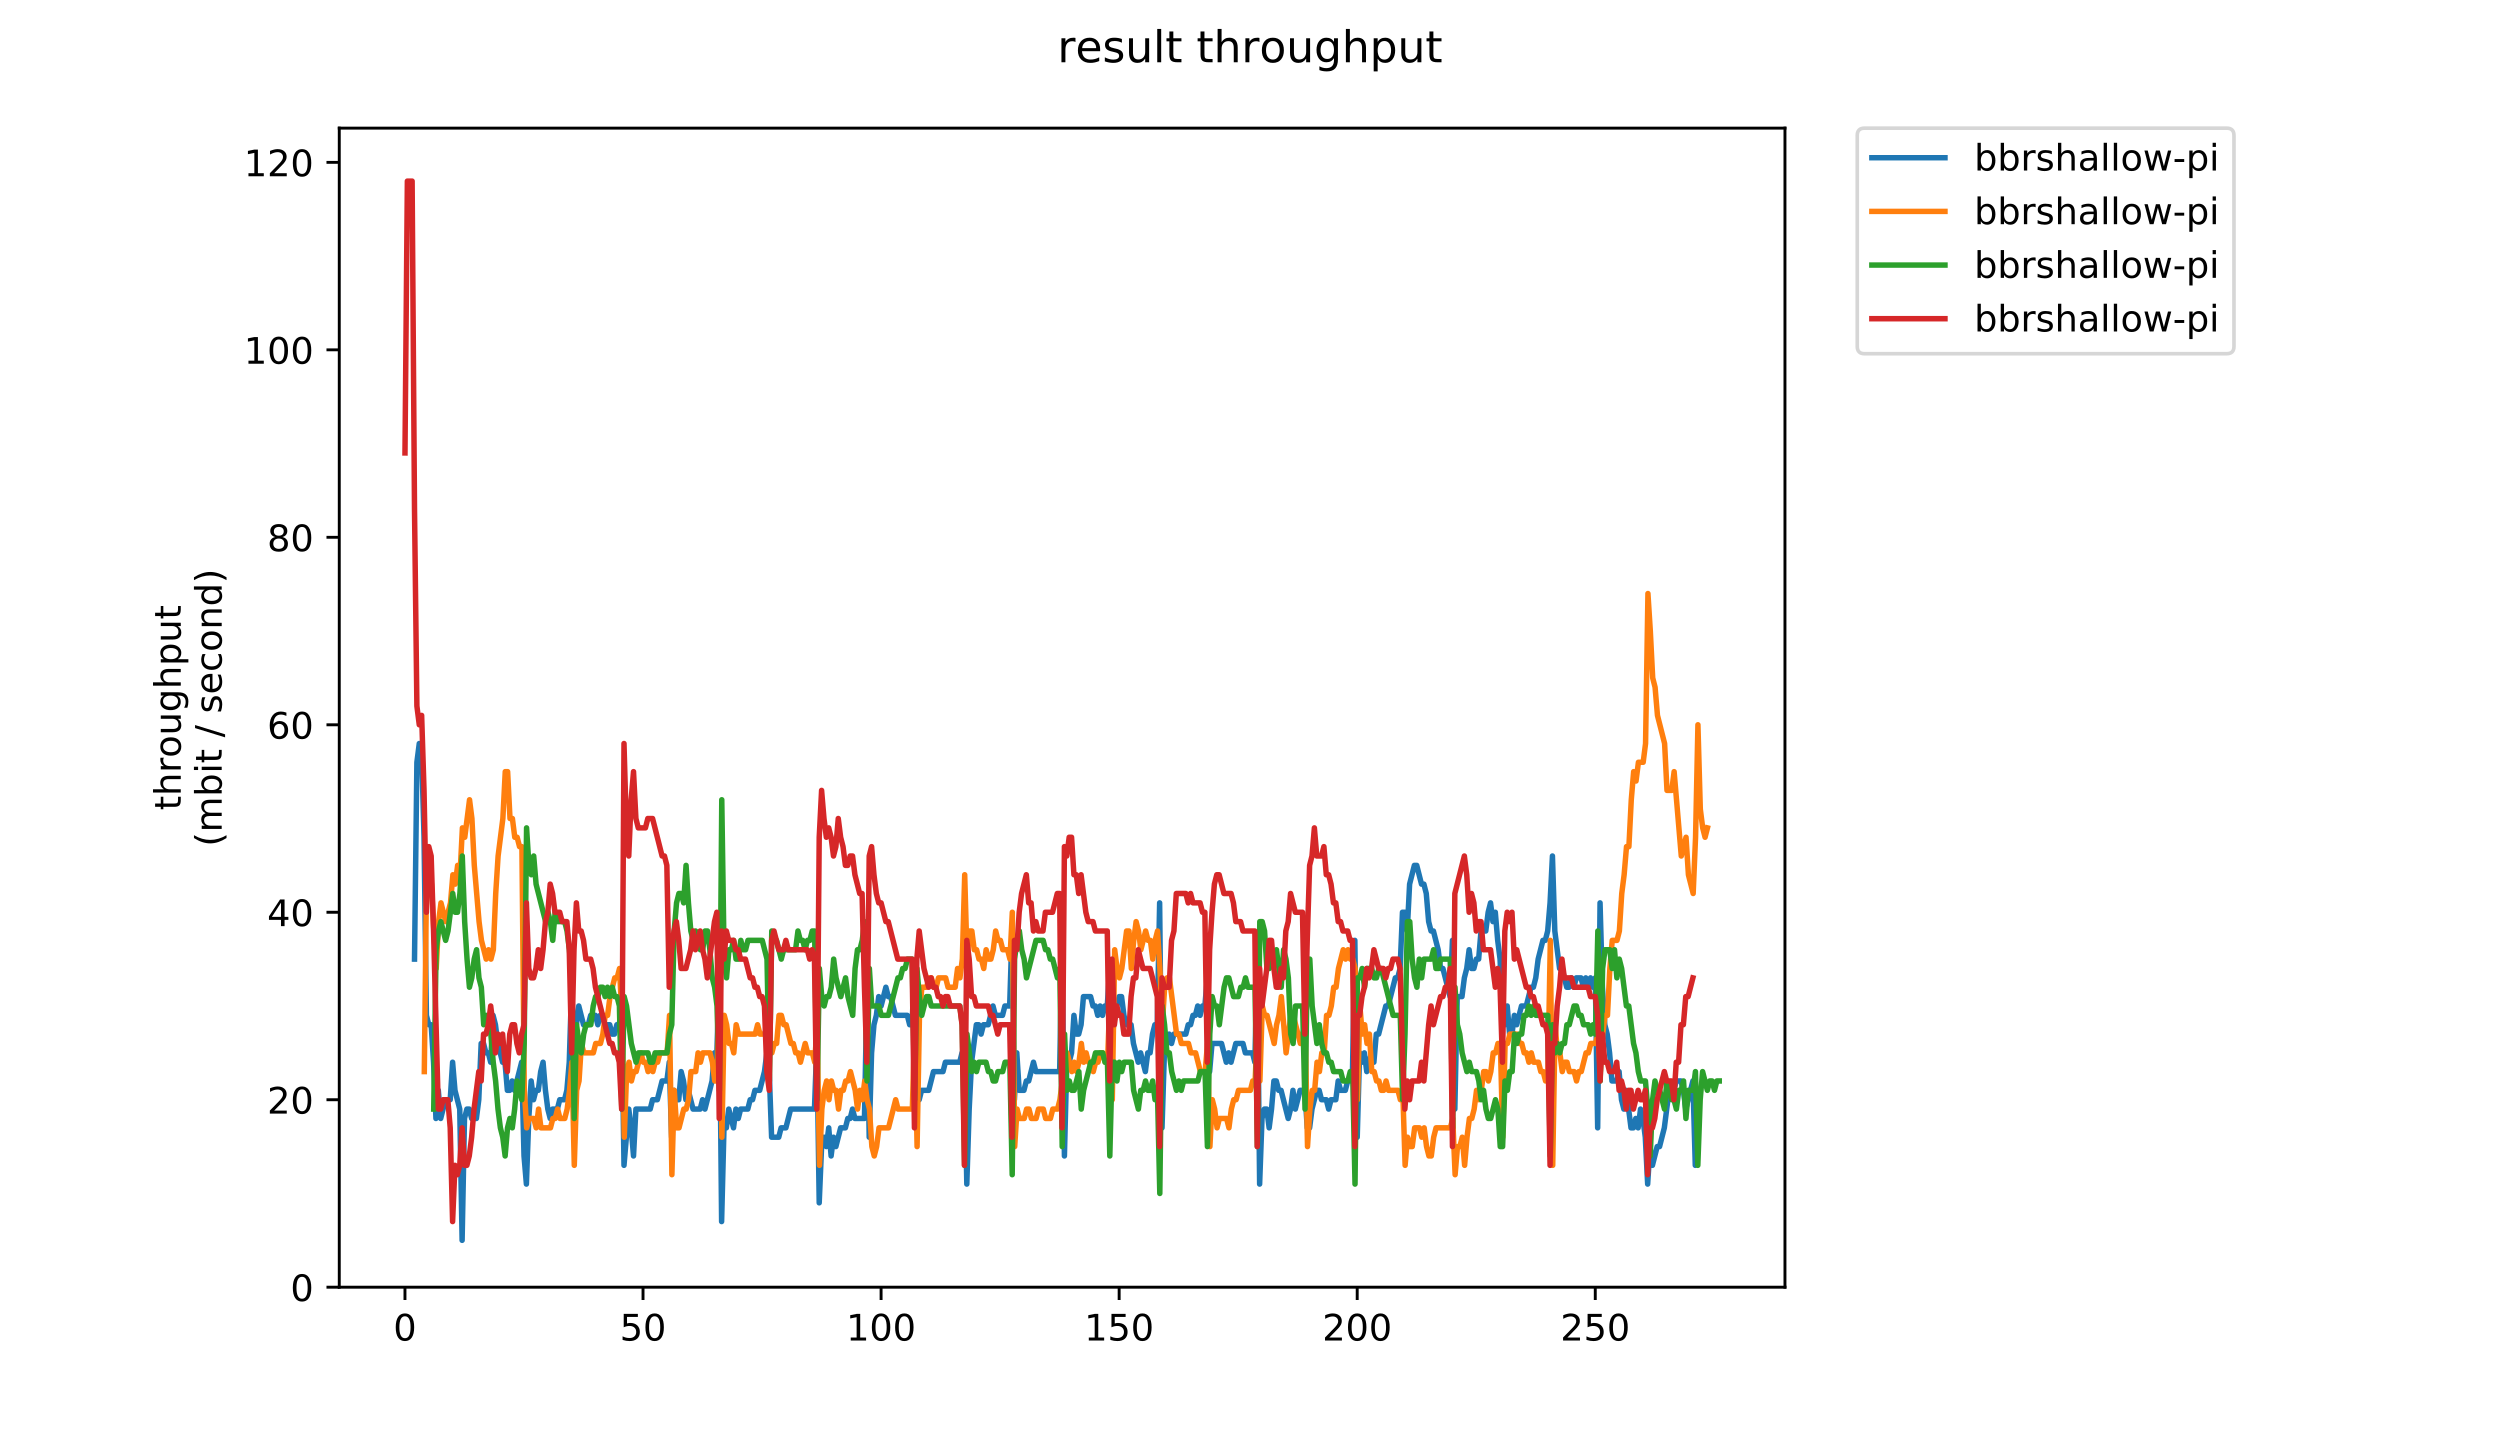 <?xml version="1.0" encoding="utf-8" standalone="no"?>
<!DOCTYPE svg PUBLIC "-//W3C//DTD SVG 1.1//EN"
  "http://www.w3.org/Graphics/SVG/1.1/DTD/svg11.dtd">
<!-- Created with matplotlib (https://matplotlib.org/) -->
<svg height="396pt" version="1.1" viewBox="0 0 684 396" width="684pt" xmlns="http://www.w3.org/2000/svg" xmlns:xlink="http://www.w3.org/1999/xlink">
 <defs>
  <style type="text/css">
*{stroke-linecap:butt;stroke-linejoin:round;}
  </style>
 </defs>
 <g id="figure_1">
  <g id="patch_1">
   <path d="M 0 396 
L 684 396 
L 684 0 
L 0 0 
z
" style="fill:#ffffff;"/>
  </g>
  <g id="axes_1">
   <g id="patch_2">
    <path d="M 92.824 352.174 
L 488.365 352.174 
L 488.365 35.062 
L 92.824 35.062 
z
" style="fill:#ffffff;"/>
   </g>
   <g id="matplotlib.axis_1">
    <g id="xtick_1">
     <g id="line2d_1">
      <defs>
       <path d="M 0 0 
L 0 3.5 
" id="m23a3696b64" style="stroke:#000000;stroke-width:0.8;"/>
      </defs>
      <g>
       <use style="stroke:#000000;stroke-width:0.8;" x="110.798" xlink:href="#m23a3696b64" y="352.174"/>
      </g>
     </g>
     <g id="text_1">
      <!-- 0 -->
      <defs>
       <path d="M 31.781 66.406 
Q 24.172 66.406 20.328 58.906 
Q 16.5 51.422 16.5 36.375 
Q 16.5 21.391 20.328 13.891 
Q 24.172 6.391 31.781 6.391 
Q 39.453 6.391 43.281 13.891 
Q 47.125 21.391 47.125 36.375 
Q 47.125 51.422 43.281 58.906 
Q 39.453 66.406 31.781 66.406 
z
M 31.781 74.219 
Q 44.047 74.219 50.516 64.516 
Q 56.984 54.828 56.984 36.375 
Q 56.984 17.969 50.516 8.266 
Q 44.047 -1.422 31.781 -1.422 
Q 19.531 -1.422 13.062 8.266 
Q 6.594 17.969 6.594 36.375 
Q 6.594 54.828 13.062 64.516 
Q 19.531 74.219 31.781 74.219 
z
" id="DejaVuSans-48"/>
      </defs>
      <g transform="translate(107.617 366.773)scale(0.1 -0.1)">
       <use xlink:href="#DejaVuSans-48"/>
      </g>
     </g>
    </g>
    <g id="xtick_2">
     <g id="line2d_2">
      <g>
       <use style="stroke:#000000;stroke-width:0.8;" x="175.931" xlink:href="#m23a3696b64" y="352.174"/>
      </g>
     </g>
     <g id="text_2">
      <!-- 50 -->
      <defs>
       <path d="M 10.797 72.906 
L 49.516 72.906 
L 49.516 64.594 
L 19.828 64.594 
L 19.828 46.734 
Q 21.969 47.469 24.109 47.828 
Q 26.266 48.188 28.422 48.188 
Q 40.625 48.188 47.75 41.5 
Q 54.891 34.812 54.891 23.391 
Q 54.891 11.625 47.562 5.094 
Q 40.234 -1.422 26.906 -1.422 
Q 22.312 -1.422 17.547 -0.641 
Q 12.797 0.141 7.719 1.703 
L 7.719 11.625 
Q 12.109 9.234 16.797 8.062 
Q 21.484 6.891 26.703 6.891 
Q 35.156 6.891 40.078 11.328 
Q 45.016 15.766 45.016 23.391 
Q 45.016 31 40.078 35.438 
Q 35.156 39.891 26.703 39.891 
Q 22.75 39.891 18.812 39.016 
Q 14.891 38.141 10.797 36.281 
z
" id="DejaVuSans-53"/>
      </defs>
      <g transform="translate(169.569 366.773)scale(0.1 -0.1)">
       <use xlink:href="#DejaVuSans-53"/>
       <use x="63.623" xlink:href="#DejaVuSans-48"/>
      </g>
     </g>
    </g>
    <g id="xtick_3">
     <g id="line2d_3">
      <g>
       <use style="stroke:#000000;stroke-width:0.8;" x="241.065" xlink:href="#m23a3696b64" y="352.174"/>
      </g>
     </g>
     <g id="text_3">
      <!-- 100 -->
      <defs>
       <path d="M 12.406 8.297 
L 28.516 8.297 
L 28.516 63.922 
L 10.984 60.406 
L 10.984 69.391 
L 28.422 72.906 
L 38.281 72.906 
L 38.281 8.297 
L 54.391 8.297 
L 54.391 0 
L 12.406 0 
z
" id="DejaVuSans-49"/>
      </defs>
      <g transform="translate(231.521 366.773)scale(0.1 -0.1)">
       <use xlink:href="#DejaVuSans-49"/>
       <use x="63.623" xlink:href="#DejaVuSans-48"/>
       <use x="127.246" xlink:href="#DejaVuSans-48"/>
      </g>
     </g>
    </g>
    <g id="xtick_4">
     <g id="line2d_4">
      <g>
       <use style="stroke:#000000;stroke-width:0.8;" x="306.199" xlink:href="#m23a3696b64" y="352.174"/>
      </g>
     </g>
     <g id="text_4">
      <!-- 150 -->
      <g transform="translate(296.655 366.773)scale(0.1 -0.1)">
       <use xlink:href="#DejaVuSans-49"/>
       <use x="63.623" xlink:href="#DejaVuSans-53"/>
       <use x="127.246" xlink:href="#DejaVuSans-48"/>
      </g>
     </g>
    </g>
    <g id="xtick_5">
     <g id="line2d_5">
      <g>
       <use style="stroke:#000000;stroke-width:0.8;" x="371.332" xlink:href="#m23a3696b64" y="352.174"/>
      </g>
     </g>
     <g id="text_5">
      <!-- 200 -->
      <defs>
       <path d="M 19.188 8.297 
L 53.609 8.297 
L 53.609 0 
L 7.328 0 
L 7.328 8.297 
Q 12.938 14.109 22.625 23.891 
Q 32.328 33.688 34.812 36.531 
Q 39.547 41.844 41.422 45.531 
Q 43.312 49.219 43.312 52.781 
Q 43.312 58.594 39.234 62.25 
Q 35.156 65.922 28.609 65.922 
Q 23.969 65.922 18.812 64.312 
Q 13.672 62.703 7.812 59.422 
L 7.812 69.391 
Q 13.766 71.781 18.938 73 
Q 24.125 74.219 28.422 74.219 
Q 39.75 74.219 46.484 68.547 
Q 53.219 62.891 53.219 53.422 
Q 53.219 48.922 51.531 44.891 
Q 49.859 40.875 45.406 35.406 
Q 44.188 33.984 37.641 27.219 
Q 31.109 20.453 19.188 8.297 
z
" id="DejaVuSans-50"/>
      </defs>
      <g transform="translate(361.789 366.773)scale(0.1 -0.1)">
       <use xlink:href="#DejaVuSans-50"/>
       <use x="63.623" xlink:href="#DejaVuSans-48"/>
       <use x="127.246" xlink:href="#DejaVuSans-48"/>
      </g>
     </g>
    </g>
    <g id="xtick_6">
     <g id="line2d_6">
      <g>
       <use style="stroke:#000000;stroke-width:0.8;" x="436.466" xlink:href="#m23a3696b64" y="352.174"/>
      </g>
     </g>
     <g id="text_6">
      <!-- 250 -->
      <g transform="translate(426.922 366.773)scale(0.1 -0.1)">
       <use xlink:href="#DejaVuSans-50"/>
       <use x="63.623" xlink:href="#DejaVuSans-53"/>
       <use x="127.246" xlink:href="#DejaVuSans-48"/>
      </g>
     </g>
    </g>
   </g>
   <g id="matplotlib.axis_2">
    <g id="ytick_1">
     <g id="line2d_7">
      <defs>
       <path d="M 0 0 
L -3.5 0 
" id="mb8d11ffb78" style="stroke:#000000;stroke-width:0.8;"/>
      </defs>
      <g>
       <use style="stroke:#000000;stroke-width:0.8;" x="92.824" xlink:href="#mb8d11ffb78" y="352.174"/>
      </g>
     </g>
     <g id="text_7">
      <!-- 0 -->
      <g transform="translate(79.461 355.973)scale(0.1 -0.1)">
       <use xlink:href="#DejaVuSans-48"/>
      </g>
     </g>
    </g>
    <g id="ytick_2">
     <g id="line2d_8">
      <g>
       <use style="stroke:#000000;stroke-width:0.8;" x="92.824" xlink:href="#mb8d11ffb78" y="300.882"/>
      </g>
     </g>
     <g id="text_8">
      <!-- 20 -->
      <g transform="translate(73.099 304.682)scale(0.1 -0.1)">
       <use xlink:href="#DejaVuSans-50"/>
       <use x="63.623" xlink:href="#DejaVuSans-48"/>
      </g>
     </g>
    </g>
    <g id="ytick_3">
     <g id="line2d_9">
      <g>
       <use style="stroke:#000000;stroke-width:0.8;" x="92.824" xlink:href="#mb8d11ffb78" y="249.591"/>
      </g>
     </g>
     <g id="text_9">
      <!-- 40 -->
      <defs>
       <path d="M 37.797 64.312 
L 12.891 25.391 
L 37.797 25.391 
z
M 35.203 72.906 
L 47.609 72.906 
L 47.609 25.391 
L 58.016 25.391 
L 58.016 17.188 
L 47.609 17.188 
L 47.609 0 
L 37.797 0 
L 37.797 17.188 
L 4.891 17.188 
L 4.891 26.703 
z
" id="DejaVuSans-52"/>
      </defs>
      <g transform="translate(73.099 253.39)scale(0.1 -0.1)">
       <use xlink:href="#DejaVuSans-52"/>
       <use x="63.623" xlink:href="#DejaVuSans-48"/>
      </g>
     </g>
    </g>
    <g id="ytick_4">
     <g id="line2d_10">
      <g>
       <use style="stroke:#000000;stroke-width:0.8;" x="92.824" xlink:href="#mb8d11ffb78" y="198.299"/>
      </g>
     </g>
     <g id="text_10">
      <!-- 60 -->
      <defs>
       <path d="M 33.016 40.375 
Q 26.375 40.375 22.484 35.828 
Q 18.609 31.297 18.609 23.391 
Q 18.609 15.531 22.484 10.953 
Q 26.375 6.391 33.016 6.391 
Q 39.656 6.391 43.531 10.953 
Q 47.406 15.531 47.406 23.391 
Q 47.406 31.297 43.531 35.828 
Q 39.656 40.375 33.016 40.375 
z
M 52.594 71.297 
L 52.594 62.312 
Q 48.875 64.062 45.094 64.984 
Q 41.312 65.922 37.594 65.922 
Q 27.828 65.922 22.672 59.328 
Q 17.531 52.734 16.797 39.406 
Q 19.672 43.656 24.016 45.922 
Q 28.375 48.188 33.594 48.188 
Q 44.578 48.188 50.953 41.516 
Q 57.328 34.859 57.328 23.391 
Q 57.328 12.156 50.688 5.359 
Q 44.047 -1.422 33.016 -1.422 
Q 20.359 -1.422 13.672 8.266 
Q 6.984 17.969 6.984 36.375 
Q 6.984 53.656 15.188 63.938 
Q 23.391 74.219 37.203 74.219 
Q 40.922 74.219 44.703 73.484 
Q 48.484 72.75 52.594 71.297 
z
" id="DejaVuSans-54"/>
      </defs>
      <g transform="translate(73.099 202.098)scale(0.1 -0.1)">
       <use xlink:href="#DejaVuSans-54"/>
       <use x="63.623" xlink:href="#DejaVuSans-48"/>
      </g>
     </g>
    </g>
    <g id="ytick_5">
     <g id="line2d_11">
      <g>
       <use style="stroke:#000000;stroke-width:0.8;" x="92.824" xlink:href="#mb8d11ffb78" y="147.007"/>
      </g>
     </g>
     <g id="text_11">
      <!-- 80 -->
      <defs>
       <path d="M 31.781 34.625 
Q 24.75 34.625 20.719 30.859 
Q 16.703 27.094 16.703 20.516 
Q 16.703 13.922 20.719 10.156 
Q 24.75 6.391 31.781 6.391 
Q 38.812 6.391 42.859 10.172 
Q 46.922 13.969 46.922 20.516 
Q 46.922 27.094 42.891 30.859 
Q 38.875 34.625 31.781 34.625 
z
M 21.922 38.812 
Q 15.578 40.375 12.031 44.719 
Q 8.5 49.078 8.5 55.328 
Q 8.5 64.062 14.719 69.141 
Q 20.953 74.219 31.781 74.219 
Q 42.672 74.219 48.875 69.141 
Q 55.078 64.062 55.078 55.328 
Q 55.078 49.078 51.531 44.719 
Q 48 40.375 41.703 38.812 
Q 48.828 37.156 52.797 32.312 
Q 56.781 27.484 56.781 20.516 
Q 56.781 9.906 50.312 4.234 
Q 43.844 -1.422 31.781 -1.422 
Q 19.734 -1.422 13.25 4.234 
Q 6.781 9.906 6.781 20.516 
Q 6.781 27.484 10.781 32.312 
Q 14.797 37.156 21.922 38.812 
z
M 18.312 54.391 
Q 18.312 48.734 21.844 45.562 
Q 25.391 42.391 31.781 42.391 
Q 38.141 42.391 41.719 45.562 
Q 45.312 48.734 45.312 54.391 
Q 45.312 60.062 41.719 63.234 
Q 38.141 66.406 31.781 66.406 
Q 25.391 66.406 21.844 63.234 
Q 18.312 60.062 18.312 54.391 
z
" id="DejaVuSans-56"/>
      </defs>
      <g transform="translate(73.099 150.806)scale(0.1 -0.1)">
       <use xlink:href="#DejaVuSans-56"/>
       <use x="63.623" xlink:href="#DejaVuSans-48"/>
      </g>
     </g>
    </g>
    <g id="ytick_6">
     <g id="line2d_12">
      <g>
       <use style="stroke:#000000;stroke-width:0.8;" x="92.824" xlink:href="#mb8d11ffb78" y="95.715"/>
      </g>
     </g>
     <g id="text_12">
      <!-- 100 -->
      <g transform="translate(66.736 99.514)scale(0.1 -0.1)">
       <use xlink:href="#DejaVuSans-49"/>
       <use x="63.623" xlink:href="#DejaVuSans-48"/>
       <use x="127.246" xlink:href="#DejaVuSans-48"/>
      </g>
     </g>
    </g>
    <g id="ytick_7">
     <g id="line2d_13">
      <g>
       <use style="stroke:#000000;stroke-width:0.8;" x="92.824" xlink:href="#mb8d11ffb78" y="44.423"/>
      </g>
     </g>
     <g id="text_13">
      <!-- 120 -->
      <g transform="translate(66.736 48.222)scale(0.1 -0.1)">
       <use xlink:href="#DejaVuSans-49"/>
       <use x="63.623" xlink:href="#DejaVuSans-50"/>
       <use x="127.246" xlink:href="#DejaVuSans-48"/>
      </g>
     </g>
    </g>
    <g id="text_14">
     <!-- throughput -->
     <defs>
      <path d="M 18.312 70.219 
L 18.312 54.688 
L 36.812 54.688 
L 36.812 47.703 
L 18.312 47.703 
L 18.312 18.016 
Q 18.312 11.328 20.141 9.422 
Q 21.969 7.516 27.594 7.516 
L 36.812 7.516 
L 36.812 0 
L 27.594 0 
Q 17.188 0 13.234 3.875 
Q 9.281 7.766 9.281 18.016 
L 9.281 47.703 
L 2.688 47.703 
L 2.688 54.688 
L 9.281 54.688 
L 9.281 70.219 
z
" id="DejaVuSans-116"/>
      <path d="M 54.891 33.016 
L 54.891 0 
L 45.906 0 
L 45.906 32.719 
Q 45.906 40.484 42.875 44.328 
Q 39.844 48.188 33.797 48.188 
Q 26.516 48.188 22.312 43.547 
Q 18.109 38.922 18.109 30.906 
L 18.109 0 
L 9.078 0 
L 9.078 75.984 
L 18.109 75.984 
L 18.109 46.188 
Q 21.344 51.125 25.703 53.562 
Q 30.078 56 35.797 56 
Q 45.219 56 50.047 50.172 
Q 54.891 44.344 54.891 33.016 
z
" id="DejaVuSans-104"/>
      <path d="M 41.109 46.297 
Q 39.594 47.172 37.812 47.578 
Q 36.031 48 33.891 48 
Q 26.266 48 22.188 43.047 
Q 18.109 38.094 18.109 28.812 
L 18.109 0 
L 9.078 0 
L 9.078 54.688 
L 18.109 54.688 
L 18.109 46.188 
Q 20.953 51.172 25.484 53.578 
Q 30.031 56 36.531 56 
Q 37.453 56 38.578 55.875 
Q 39.703 55.766 41.062 55.516 
z
" id="DejaVuSans-114"/>
      <path d="M 30.609 48.391 
Q 23.391 48.391 19.188 42.75 
Q 14.984 37.109 14.984 27.297 
Q 14.984 17.484 19.156 11.844 
Q 23.344 6.203 30.609 6.203 
Q 37.797 6.203 41.984 11.859 
Q 46.188 17.531 46.188 27.297 
Q 46.188 37.016 41.984 42.703 
Q 37.797 48.391 30.609 48.391 
z
M 30.609 56 
Q 42.328 56 49.016 48.375 
Q 55.719 40.766 55.719 27.297 
Q 55.719 13.875 49.016 6.219 
Q 42.328 -1.422 30.609 -1.422 
Q 18.844 -1.422 12.172 6.219 
Q 5.516 13.875 5.516 27.297 
Q 5.516 40.766 12.172 48.375 
Q 18.844 56 30.609 56 
z
" id="DejaVuSans-111"/>
      <path d="M 8.5 21.578 
L 8.5 54.688 
L 17.484 54.688 
L 17.484 21.922 
Q 17.484 14.156 20.5 10.266 
Q 23.531 6.391 29.594 6.391 
Q 36.859 6.391 41.078 11.031 
Q 45.312 15.672 45.312 23.688 
L 45.312 54.688 
L 54.297 54.688 
L 54.297 0 
L 45.312 0 
L 45.312 8.406 
Q 42.047 3.422 37.719 1 
Q 33.406 -1.422 27.688 -1.422 
Q 18.266 -1.422 13.375 4.438 
Q 8.5 10.297 8.5 21.578 
z
M 31.109 56 
z
" id="DejaVuSans-117"/>
      <path d="M 45.406 27.984 
Q 45.406 37.75 41.375 43.109 
Q 37.359 48.484 30.078 48.484 
Q 22.859 48.484 18.828 43.109 
Q 14.797 37.75 14.797 27.984 
Q 14.797 18.266 18.828 12.891 
Q 22.859 7.516 30.078 7.516 
Q 37.359 7.516 41.375 12.891 
Q 45.406 18.266 45.406 27.984 
z
M 54.391 6.781 
Q 54.391 -7.172 48.188 -13.984 
Q 42 -20.797 29.203 -20.797 
Q 24.469 -20.797 20.266 -20.094 
Q 16.062 -19.391 12.109 -17.922 
L 12.109 -9.188 
Q 16.062 -11.328 19.922 -12.344 
Q 23.781 -13.375 27.781 -13.375 
Q 36.625 -13.375 41.016 -8.766 
Q 45.406 -4.156 45.406 5.172 
L 45.406 9.625 
Q 42.625 4.781 38.281 2.391 
Q 33.938 0 27.875 0 
Q 17.828 0 11.672 7.656 
Q 5.516 15.328 5.516 27.984 
Q 5.516 40.672 11.672 48.328 
Q 17.828 56 27.875 56 
Q 33.938 56 38.281 53.609 
Q 42.625 51.219 45.406 46.391 
L 45.406 54.688 
L 54.391 54.688 
z
" id="DejaVuSans-103"/>
      <path d="M 18.109 8.203 
L 18.109 -20.797 
L 9.078 -20.797 
L 9.078 54.688 
L 18.109 54.688 
L 18.109 46.391 
Q 20.953 51.266 25.266 53.625 
Q 29.594 56 35.594 56 
Q 45.562 56 51.781 48.094 
Q 58.016 40.188 58.016 27.297 
Q 58.016 14.406 51.781 6.484 
Q 45.562 -1.422 35.594 -1.422 
Q 29.594 -1.422 25.266 0.953 
Q 20.953 3.328 18.109 8.203 
z
M 48.688 27.297 
Q 48.688 37.203 44.609 42.844 
Q 40.531 48.484 33.406 48.484 
Q 26.266 48.484 22.188 42.844 
Q 18.109 37.203 18.109 27.297 
Q 18.109 17.391 22.188 11.75 
Q 26.266 6.109 33.406 6.109 
Q 40.531 6.109 44.609 11.75 
Q 48.688 17.391 48.688 27.297 
z
" id="DejaVuSans-112"/>
     </defs>
     <g transform="translate(49.459 221.675)rotate(-90)scale(0.1 -0.1)">
      <use xlink:href="#DejaVuSans-116"/>
      <use x="39.209" xlink:href="#DejaVuSans-104"/>
      <use x="102.588" xlink:href="#DejaVuSans-114"/>
      <use x="143.67" xlink:href="#DejaVuSans-111"/>
      <use x="204.852" xlink:href="#DejaVuSans-117"/>
      <use x="268.23" xlink:href="#DejaVuSans-103"/>
      <use x="331.707" xlink:href="#DejaVuSans-104"/>
      <use x="395.086" xlink:href="#DejaVuSans-112"/>
      <use x="458.562" xlink:href="#DejaVuSans-117"/>
      <use x="521.941" xlink:href="#DejaVuSans-116"/>
     </g>
     <!-- (mbit / second) -->
     <defs>
      <path d="M 31 75.875 
Q 24.469 64.656 21.281 53.656 
Q 18.109 42.672 18.109 31.391 
Q 18.109 20.125 21.312 9.062 
Q 24.516 -2 31 -13.188 
L 23.188 -13.188 
Q 15.875 -1.703 12.234 9.375 
Q 8.594 20.453 8.594 31.391 
Q 8.594 42.281 12.203 53.312 
Q 15.828 64.359 23.188 75.875 
z
" id="DejaVuSans-40"/>
      <path d="M 52 44.188 
Q 55.375 50.25 60.062 53.125 
Q 64.75 56 71.094 56 
Q 79.641 56 84.281 50.016 
Q 88.922 44.047 88.922 33.016 
L 88.922 0 
L 79.891 0 
L 79.891 32.719 
Q 79.891 40.578 77.094 44.375 
Q 74.312 48.188 68.609 48.188 
Q 61.625 48.188 57.562 43.547 
Q 53.516 38.922 53.516 30.906 
L 53.516 0 
L 44.484 0 
L 44.484 32.719 
Q 44.484 40.625 41.703 44.406 
Q 38.922 48.188 33.109 48.188 
Q 26.219 48.188 22.156 43.531 
Q 18.109 38.875 18.109 30.906 
L 18.109 0 
L 9.078 0 
L 9.078 54.688 
L 18.109 54.688 
L 18.109 46.188 
Q 21.188 51.219 25.484 53.609 
Q 29.781 56 35.688 56 
Q 41.656 56 45.828 52.969 
Q 50 49.953 52 44.188 
z
" id="DejaVuSans-109"/>
      <path d="M 48.688 27.297 
Q 48.688 37.203 44.609 42.844 
Q 40.531 48.484 33.406 48.484 
Q 26.266 48.484 22.188 42.844 
Q 18.109 37.203 18.109 27.297 
Q 18.109 17.391 22.188 11.75 
Q 26.266 6.109 33.406 6.109 
Q 40.531 6.109 44.609 11.75 
Q 48.688 17.391 48.688 27.297 
z
M 18.109 46.391 
Q 20.953 51.266 25.266 53.625 
Q 29.594 56 35.594 56 
Q 45.562 56 51.781 48.094 
Q 58.016 40.188 58.016 27.297 
Q 58.016 14.406 51.781 6.484 
Q 45.562 -1.422 35.594 -1.422 
Q 29.594 -1.422 25.266 0.953 
Q 20.953 3.328 18.109 8.203 
L 18.109 0 
L 9.078 0 
L 9.078 75.984 
L 18.109 75.984 
z
" id="DejaVuSans-98"/>
      <path d="M 9.422 54.688 
L 18.406 54.688 
L 18.406 0 
L 9.422 0 
z
M 9.422 75.984 
L 18.406 75.984 
L 18.406 64.594 
L 9.422 64.594 
z
" id="DejaVuSans-105"/>
      <path id="DejaVuSans-32"/>
      <path d="M 25.391 72.906 
L 33.688 72.906 
L 8.297 -9.281 
L 0 -9.281 
z
" id="DejaVuSans-47"/>
      <path d="M 44.281 53.078 
L 44.281 44.578 
Q 40.484 46.531 36.375 47.5 
Q 32.281 48.484 27.875 48.484 
Q 21.188 48.484 17.844 46.438 
Q 14.5 44.391 14.5 40.281 
Q 14.5 37.156 16.891 35.375 
Q 19.281 33.594 26.516 31.984 
L 29.594 31.297 
Q 39.156 29.25 43.188 25.516 
Q 47.219 21.781 47.219 15.094 
Q 47.219 7.469 41.188 3.016 
Q 35.156 -1.422 24.609 -1.422 
Q 20.219 -1.422 15.453 -0.562 
Q 10.688 0.297 5.422 2 
L 5.422 11.281 
Q 10.406 8.688 15.234 7.391 
Q 20.062 6.109 24.812 6.109 
Q 31.156 6.109 34.562 8.281 
Q 37.984 10.453 37.984 14.406 
Q 37.984 18.062 35.516 20.016 
Q 33.062 21.969 24.703 23.781 
L 21.578 24.516 
Q 13.234 26.266 9.516 29.906 
Q 5.812 33.547 5.812 39.891 
Q 5.812 47.609 11.281 51.797 
Q 16.75 56 26.812 56 
Q 31.781 56 36.172 55.266 
Q 40.578 54.547 44.281 53.078 
z
" id="DejaVuSans-115"/>
      <path d="M 56.203 29.594 
L 56.203 25.203 
L 14.891 25.203 
Q 15.484 15.922 20.484 11.062 
Q 25.484 6.203 34.422 6.203 
Q 39.594 6.203 44.453 7.469 
Q 49.312 8.734 54.109 11.281 
L 54.109 2.781 
Q 49.266 0.734 44.188 -0.344 
Q 39.109 -1.422 33.891 -1.422 
Q 20.797 -1.422 13.156 6.188 
Q 5.516 13.812 5.516 26.812 
Q 5.516 40.234 12.766 48.109 
Q 20.016 56 32.328 56 
Q 43.359 56 49.781 48.891 
Q 56.203 41.797 56.203 29.594 
z
M 47.219 32.234 
Q 47.125 39.594 43.094 43.984 
Q 39.062 48.391 32.422 48.391 
Q 24.906 48.391 20.391 44.141 
Q 15.875 39.891 15.188 32.172 
z
" id="DejaVuSans-101"/>
      <path d="M 48.781 52.594 
L 48.781 44.188 
Q 44.969 46.297 41.141 47.344 
Q 37.312 48.391 33.406 48.391 
Q 24.656 48.391 19.812 42.844 
Q 14.984 37.312 14.984 27.297 
Q 14.984 17.281 19.812 11.734 
Q 24.656 6.203 33.406 6.203 
Q 37.312 6.203 41.141 7.25 
Q 44.969 8.297 48.781 10.406 
L 48.781 2.094 
Q 45.016 0.344 40.984 -0.531 
Q 36.969 -1.422 32.422 -1.422 
Q 20.062 -1.422 12.781 6.344 
Q 5.516 14.109 5.516 27.297 
Q 5.516 40.672 12.859 48.328 
Q 20.219 56 33.016 56 
Q 37.156 56 41.109 55.141 
Q 45.062 54.297 48.781 52.594 
z
" id="DejaVuSans-99"/>
      <path d="M 54.891 33.016 
L 54.891 0 
L 45.906 0 
L 45.906 32.719 
Q 45.906 40.484 42.875 44.328 
Q 39.844 48.188 33.797 48.188 
Q 26.516 48.188 22.312 43.547 
Q 18.109 38.922 18.109 30.906 
L 18.109 0 
L 9.078 0 
L 9.078 54.688 
L 18.109 54.688 
L 18.109 46.188 
Q 21.344 51.125 25.703 53.562 
Q 30.078 56 35.797 56 
Q 45.219 56 50.047 50.172 
Q 54.891 44.344 54.891 33.016 
z
" id="DejaVuSans-110"/>
      <path d="M 45.406 46.391 
L 45.406 75.984 
L 54.391 75.984 
L 54.391 0 
L 45.406 0 
L 45.406 8.203 
Q 42.578 3.328 38.25 0.953 
Q 33.938 -1.422 27.875 -1.422 
Q 17.969 -1.422 11.734 6.484 
Q 5.516 14.406 5.516 27.297 
Q 5.516 40.188 11.734 48.094 
Q 17.969 56 27.875 56 
Q 33.938 56 38.25 53.625 
Q 42.578 51.266 45.406 46.391 
z
M 14.797 27.297 
Q 14.797 17.391 18.875 11.75 
Q 22.953 6.109 30.078 6.109 
Q 37.203 6.109 41.297 11.75 
Q 45.406 17.391 45.406 27.297 
Q 45.406 37.203 41.297 42.844 
Q 37.203 48.484 30.078 48.484 
Q 22.953 48.484 18.875 42.844 
Q 14.797 37.203 14.797 27.297 
z
" id="DejaVuSans-100"/>
      <path d="M 8.016 75.875 
L 15.828 75.875 
Q 23.141 64.359 26.781 53.312 
Q 30.422 42.281 30.422 31.391 
Q 30.422 20.453 26.781 9.375 
Q 23.141 -1.703 15.828 -13.188 
L 8.016 -13.188 
Q 14.5 -2 17.703 9.062 
Q 20.906 20.125 20.906 31.391 
Q 20.906 42.672 17.703 53.656 
Q 14.5 64.656 8.016 75.875 
z
" id="DejaVuSans-41"/>
     </defs>
     <g transform="translate(60.657 231.609)rotate(-90)scale(0.1 -0.1)">
      <use xlink:href="#DejaVuSans-40"/>
      <use x="39.014" xlink:href="#DejaVuSans-109"/>
      <use x="136.426" xlink:href="#DejaVuSans-98"/>
      <use x="199.902" xlink:href="#DejaVuSans-105"/>
      <use x="227.686" xlink:href="#DejaVuSans-116"/>
      <use x="266.895" xlink:href="#DejaVuSans-32"/>
      <use x="298.682" xlink:href="#DejaVuSans-47"/>
      <use x="332.373" xlink:href="#DejaVuSans-32"/>
      <use x="364.16" xlink:href="#DejaVuSans-115"/>
      <use x="416.26" xlink:href="#DejaVuSans-101"/>
      <use x="477.783" xlink:href="#DejaVuSans-99"/>
      <use x="532.764" xlink:href="#DejaVuSans-111"/>
      <use x="593.945" xlink:href="#DejaVuSans-110"/>
      <use x="657.324" xlink:href="#DejaVuSans-100"/>
      <use x="720.801" xlink:href="#DejaVuSans-41"/>
     </g>
    </g>
   </g>
   <g id="line2d_14">
    <path clip-path="url(#pbcb34ff7a8)" d="M 113.408 262.413 
L 114.06 208.557 
L 114.711 203.428 
L 115.362 205.992 
L 116.014 229.074 
L 116.665 277.801 
L 117.316 280.366 
L 117.968 280.366 
L 118.619 290.624 
L 119.27 306.012 
L 119.922 298.318 
L 120.573 306.012 
L 121.876 300.882 
L 123.178 300.882 
L 123.83 290.624 
L 124.481 298.318 
L 125.784 303.447 
L 126.435 339.351 
L 127.086 306.012 
L 127.738 303.447 
L 128.389 303.447 
L 129.04 306.012 
L 130.343 306.012 
L 130.994 300.882 
L 131.646 285.495 
L 132.297 285.495 
L 132.948 288.059 
L 133.6 288.059 
L 134.251 290.624 
L 134.902 277.801 
L 135.554 280.366 
L 136.205 285.495 
L 137.508 290.624 
L 138.159 290.624 
L 138.811 298.318 
L 139.462 298.318 
L 140.113 295.753 
L 140.765 298.318 
L 142.719 290.624 
L 143.37 316.27 
L 144.021 323.964 
L 144.673 306.012 
L 145.324 295.753 
L 145.975 300.882 
L 146.627 298.318 
L 147.278 298.318 
L 147.929 293.189 
L 148.581 290.624 
L 149.232 298.318 
L 149.883 303.447 
L 150.535 306.012 
L 151.186 303.447 
L 152.489 303.447 
L 153.14 300.882 
L 154.443 300.882 
L 155.094 298.318 
L 155.745 290.624 
L 156.397 270.107 
L 157.048 285.495 
L 158.351 275.236 
L 159.653 280.366 
L 160.956 280.366 
L 161.607 277.801 
L 162.91 277.801 
L 163.561 280.366 
L 164.213 277.801 
L 164.864 277.801 
L 165.515 280.366 
L 166.818 280.366 
L 167.469 282.93 
L 168.121 282.93 
L 168.772 280.366 
L 169.423 280.366 
L 170.075 275.236 
L 170.726 318.834 
L 172.029 303.447 
L 172.68 308.576 
L 173.331 316.27 
L 173.983 303.447 
L 177.891 303.447 
L 178.542 300.882 
L 179.845 300.882 
L 181.147 295.753 
L 182.45 295.753 
L 183.101 290.624 
L 183.753 311.141 
L 184.404 298.318 
L 185.055 300.882 
L 185.707 300.882 
L 186.358 293.189 
L 187.009 295.753 
L 187.661 300.882 
L 188.312 298.318 
L 189.615 303.447 
L 191.569 303.447 
L 192.22 300.882 
L 192.871 303.447 
L 194.825 295.753 
L 195.477 288.059 
L 196.128 288.059 
L 196.779 267.543 
L 197.431 334.222 
L 198.082 308.576 
L 198.733 308.576 
L 199.385 303.447 
L 200.687 308.576 
L 201.339 303.447 
L 201.99 306.012 
L 202.641 303.447 
L 204.595 303.447 
L 205.247 300.882 
L 205.898 300.882 
L 206.549 298.318 
L 207.852 298.318 
L 209.155 293.189 
L 209.806 288.059 
L 210.457 293.189 
L 211.109 311.141 
L 213.063 311.141 
L 213.714 308.576 
L 215.017 308.576 
L 216.32 303.447 
L 222.833 303.447 
L 223.484 285.495 
L 224.136 329.093 
L 224.787 313.705 
L 225.438 311.141 
L 226.09 313.705 
L 226.741 308.576 
L 227.392 316.27 
L 228.044 311.141 
L 228.695 313.705 
L 229.998 308.576 
L 231.3 308.576 
L 231.952 306.012 
L 232.603 306.012 
L 233.254 303.447 
L 233.906 306.012 
L 236.511 306.012 
L 237.162 272.672 
L 237.814 311.141 
L 238.465 288.059 
L 239.116 280.366 
L 239.768 277.801 
L 240.419 272.672 
L 241.07 275.236 
L 242.373 270.107 
L 243.024 272.672 
L 243.676 272.672 
L 244.978 277.801 
L 248.235 277.801 
L 248.886 280.366 
L 249.538 280.366 
L 250.189 264.978 
L 250.84 298.318 
L 251.492 300.882 
L 252.143 298.318 
L 254.097 298.318 
L 255.4 293.189 
L 258.005 293.189 
L 258.656 290.624 
L 262.564 290.624 
L 263.216 288.059 
L 263.867 290.624 
L 264.518 323.964 
L 265.17 303.447 
L 265.821 290.624 
L 267.124 280.366 
L 267.775 280.366 
L 268.426 282.93 
L 269.078 280.366 
L 270.38 280.366 
L 271.683 275.236 
L 272.334 277.801 
L 274.288 277.801 
L 274.94 275.236 
L 276.242 275.236 
L 276.894 254.72 
L 277.545 300.882 
L 278.196 288.059 
L 278.848 298.318 
L 280.15 298.318 
L 280.802 295.753 
L 281.453 295.753 
L 282.756 290.624 
L 283.407 293.189 
L 289.92 293.189 
L 290.572 257.284 
L 291.223 316.27 
L 291.874 290.624 
L 292.526 290.624 
L 293.177 288.059 
L 293.828 277.801 
L 294.48 282.93 
L 295.131 282.93 
L 295.783 280.366 
L 296.434 272.672 
L 298.388 272.672 
L 299.039 275.236 
L 299.691 275.236 
L 300.342 277.801 
L 300.993 275.236 
L 301.645 277.801 
L 302.296 275.236 
L 302.947 275.236 
L 303.599 264.978 
L 304.25 285.495 
L 304.901 277.801 
L 306.204 272.672 
L 306.855 272.672 
L 307.507 277.801 
L 308.158 280.366 
L 309.461 280.366 
L 310.112 285.495 
L 311.415 290.624 
L 312.066 288.059 
L 313.369 293.189 
L 314.02 288.059 
L 314.671 288.059 
L 315.323 282.93 
L 315.974 280.366 
L 316.625 280.366 
L 317.277 247.026 
L 317.928 308.576 
L 318.579 288.059 
L 319.882 282.93 
L 320.533 285.495 
L 321.185 282.93 
L 324.441 282.93 
L 325.093 280.366 
L 325.744 280.366 
L 326.395 277.801 
L 327.047 277.801 
L 327.698 275.236 
L 328.349 277.801 
L 329.001 275.236 
L 329.652 275.236 
L 330.303 267.543 
L 330.955 293.189 
L 331.606 285.495 
L 334.211 285.495 
L 335.514 290.624 
L 336.165 288.059 
L 336.817 290.624 
L 338.119 285.495 
L 340.073 285.495 
L 340.725 288.059 
L 342.679 288.059 
L 343.33 290.624 
L 343.981 262.413 
L 344.633 323.964 
L 345.284 306.012 
L 345.935 303.447 
L 346.587 303.447 
L 347.238 308.576 
L 347.889 303.447 
L 348.541 295.753 
L 349.192 295.753 
L 349.843 298.318 
L 350.495 298.318 
L 352.449 306.012 
L 353.1 303.447 
L 353.751 298.318 
L 354.403 303.447 
L 355.705 298.318 
L 357.008 298.318 
L 357.659 308.576 
L 358.311 308.576 
L 358.962 303.447 
L 360.265 298.318 
L 360.916 298.318 
L 361.567 300.882 
L 362.87 300.882 
L 363.521 303.447 
L 364.173 300.882 
L 365.475 300.882 
L 366.127 295.753 
L 366.778 298.318 
L 368.081 298.318 
L 368.732 295.753 
L 369.383 295.753 
L 370.035 293.189 
L 370.686 257.284 
L 371.337 311.141 
L 371.989 288.059 
L 372.64 290.624 
L 373.291 288.059 
L 373.943 293.189 
L 375.245 288.059 
L 375.897 290.624 
L 376.548 282.93 
L 377.2 282.93 
L 379.154 275.236 
L 379.805 275.236 
L 381.759 267.543 
L 382.41 267.543 
L 383.062 264.978 
L 383.713 249.591 
L 384.364 249.591 
L 385.016 254.72 
L 385.667 241.897 
L 386.97 236.768 
L 387.621 236.768 
L 388.924 241.897 
L 389.575 241.897 
L 390.226 244.461 
L 390.878 252.155 
L 391.529 254.72 
L 392.18 254.72 
L 393.483 259.849 
L 394.134 264.978 
L 394.786 264.978 
L 396.74 272.672 
L 397.391 257.284 
L 398.042 303.447 
L 398.694 272.672 
L 399.996 272.672 
L 400.648 267.543 
L 401.299 264.978 
L 401.95 259.849 
L 402.602 264.978 
L 403.253 264.978 
L 403.904 262.413 
L 404.556 262.413 
L 405.207 254.72 
L 406.51 254.72 
L 407.161 249.591 
L 407.812 247.026 
L 408.464 252.155 
L 409.115 249.591 
L 409.766 257.284 
L 410.418 262.413 
L 411.069 277.801 
L 411.72 280.366 
L 412.372 275.236 
L 413.023 282.93 
L 413.674 282.93 
L 414.326 277.801 
L 414.977 280.366 
L 416.28 275.236 
L 417.582 275.236 
L 418.885 270.107 
L 419.536 270.107 
L 420.188 267.543 
L 420.839 262.413 
L 422.142 257.284 
L 422.793 257.284 
L 423.444 254.72 
L 424.096 247.026 
L 424.747 234.203 
L 425.398 254.72 
L 426.701 264.978 
L 427.352 264.978 
L 428.655 270.107 
L 429.306 270.107 
L 429.958 267.543 
L 430.609 270.107 
L 431.26 267.543 
L 432.563 267.543 
L 433.214 270.107 
L 433.866 267.543 
L 434.517 270.107 
L 435.168 267.543 
L 435.82 270.107 
L 436.471 267.543 
L 437.122 308.576 
L 437.774 247.026 
L 438.425 270.107 
L 439.076 280.366 
L 439.728 282.93 
L 440.379 288.059 
L 441.03 295.753 
L 442.333 295.753 
L 442.984 293.189 
L 443.636 300.882 
L 444.287 303.447 
L 444.938 298.318 
L 446.241 308.576 
L 446.892 308.576 
L 447.544 306.012 
L 448.195 308.576 
L 448.846 303.447 
L 449.498 306.012 
L 450.149 311.141 
L 450.8 323.964 
L 451.452 313.705 
L 452.103 318.834 
L 453.406 313.705 
L 454.057 313.705 
L 455.36 308.576 
L 456.663 298.318 
L 457.965 298.318 
L 458.617 295.753 
L 459.919 295.753 
L 460.571 298.318 
L 461.222 303.447 
L 463.176 295.753 
L 463.827 318.834 
L 464.479 298.318 
L 464.479 298.318 
" style="fill:none;stroke:#1f77b4;stroke-linecap:square;stroke-width:1.5;"/>
   </g>
   <g id="line2d_15">
    <path clip-path="url(#pbcb34ff7a8)" d="M 116.089 293.189 
L 116.741 236.768 
L 117.392 241.897 
L 118.043 241.897 
L 118.695 254.72 
L 119.346 264.978 
L 119.997 252.155 
L 120.649 247.026 
L 121.951 252.155 
L 123.254 247.026 
L 123.905 239.332 
L 124.557 241.897 
L 125.208 236.768 
L 125.859 239.332 
L 126.511 226.509 
L 127.162 229.074 
L 128.465 218.815 
L 129.116 223.945 
L 129.767 236.768 
L 131.07 252.155 
L 131.721 257.284 
L 133.024 262.413 
L 133.675 259.849 
L 134.327 262.413 
L 134.978 259.849 
L 135.629 244.461 
L 136.281 234.203 
L 137.583 223.945 
L 138.235 211.122 
L 138.886 211.122 
L 139.537 223.945 
L 140.189 223.945 
L 140.84 229.074 
L 141.491 229.074 
L 142.143 231.638 
L 142.794 231.638 
L 143.445 298.318 
L 144.097 308.576 
L 144.748 306.012 
L 146.051 306.012 
L 146.702 308.576 
L 147.353 303.447 
L 148.005 308.576 
L 150.61 308.576 
L 151.261 306.012 
L 151.913 306.012 
L 152.564 303.447 
L 153.215 306.012 
L 154.518 306.012 
L 155.169 303.447 
L 155.821 298.318 
L 156.472 290.624 
L 157.123 318.834 
L 157.775 298.318 
L 158.426 295.753 
L 159.077 285.495 
L 159.729 288.059 
L 162.334 288.059 
L 162.986 285.495 
L 164.288 285.495 
L 164.94 282.93 
L 165.591 277.801 
L 166.242 277.801 
L 166.894 272.672 
L 168.196 267.543 
L 168.848 267.543 
L 169.499 264.978 
L 170.15 277.801 
L 170.802 311.141 
L 171.453 293.189 
L 172.104 290.624 
L 172.756 295.753 
L 173.407 293.189 
L 174.058 293.189 
L 175.361 288.059 
L 176.012 290.624 
L 176.664 290.624 
L 177.315 293.189 
L 177.966 290.624 
L 178.618 293.189 
L 179.269 290.624 
L 179.92 290.624 
L 180.572 288.059 
L 182.526 288.059 
L 183.177 277.801 
L 183.828 321.399 
L 184.48 298.318 
L 185.131 308.576 
L 185.782 308.576 
L 187.085 303.447 
L 187.736 303.447 
L 188.388 300.882 
L 189.039 293.189 
L 190.342 293.189 
L 190.993 288.059 
L 191.644 290.624 
L 192.296 288.059 
L 194.25 288.059 
L 194.901 290.624 
L 195.552 295.753 
L 196.204 295.753 
L 196.855 252.155 
L 197.506 311.141 
L 198.158 277.801 
L 198.809 280.366 
L 199.46 285.495 
L 200.112 285.495 
L 200.763 288.059 
L 201.414 280.366 
L 202.066 282.93 
L 206.625 282.93 
L 207.276 280.366 
L 207.928 282.93 
L 209.23 282.93 
L 209.882 280.366 
L 210.533 288.059 
L 211.184 288.059 
L 211.836 285.495 
L 212.487 285.495 
L 213.138 277.801 
L 213.79 277.801 
L 214.441 280.366 
L 215.092 280.366 
L 216.395 285.495 
L 217.046 285.495 
L 217.698 288.059 
L 218.349 288.059 
L 219 290.624 
L 220.303 285.495 
L 220.954 288.059 
L 222.257 288.059 
L 222.908 290.624 
L 223.56 280.366 
L 224.211 318.834 
L 224.862 303.447 
L 225.514 298.318 
L 226.165 295.753 
L 226.816 300.882 
L 227.468 295.753 
L 228.119 298.318 
L 228.77 298.318 
L 229.422 303.447 
L 230.073 298.318 
L 230.724 298.318 
L 231.376 295.753 
L 232.027 295.753 
L 232.678 293.189 
L 233.981 298.318 
L 234.632 303.447 
L 235.284 298.318 
L 235.935 300.882 
L 236.586 295.753 
L 237.238 300.882 
L 237.889 303.447 
L 238.54 313.705 
L 239.192 316.27 
L 239.843 313.705 
L 240.494 308.576 
L 243.1 308.576 
L 245.054 300.882 
L 245.705 303.447 
L 249.613 303.447 
L 250.265 280.366 
L 250.916 313.705 
L 251.567 277.801 
L 252.219 270.107 
L 253.521 270.107 
L 254.173 267.543 
L 254.824 267.543 
L 255.475 270.107 
L 256.127 270.107 
L 256.778 267.543 
L 258.732 267.543 
L 259.383 270.107 
L 261.337 270.107 
L 261.989 264.978 
L 262.64 267.543 
L 263.291 262.413 
L 263.943 239.332 
L 264.594 262.413 
L 265.245 254.72 
L 265.897 254.72 
L 266.548 259.849 
L 267.199 259.849 
L 267.851 262.413 
L 268.502 262.413 
L 269.153 264.978 
L 269.805 259.849 
L 270.456 262.413 
L 271.107 262.413 
L 271.759 259.849 
L 272.41 254.72 
L 273.061 257.284 
L 273.713 257.284 
L 274.364 259.849 
L 275.667 259.849 
L 276.318 262.413 
L 276.969 249.591 
L 277.621 313.705 
L 278.272 303.447 
L 278.923 306.012 
L 280.226 306.012 
L 280.877 303.447 
L 281.529 303.447 
L 282.18 306.012 
L 283.483 306.012 
L 284.134 303.447 
L 285.437 303.447 
L 286.088 306.012 
L 287.391 306.012 
L 288.042 303.447 
L 289.345 303.447 
L 289.996 300.882 
L 290.647 295.753 
L 291.299 295.753 
L 291.95 288.059 
L 293.253 293.189 
L 293.904 290.624 
L 294.555 293.189 
L 295.207 290.624 
L 295.858 285.495 
L 296.509 290.624 
L 297.161 288.059 
L 297.812 290.624 
L 298.463 290.624 
L 299.115 293.189 
L 299.766 290.624 
L 300.417 290.624 
L 301.069 288.059 
L 301.72 288.059 
L 302.371 290.624 
L 303.023 290.624 
L 303.674 272.672 
L 304.325 300.882 
L 304.977 259.849 
L 305.628 264.978 
L 306.279 267.543 
L 306.931 264.978 
L 308.233 254.72 
L 308.885 254.72 
L 309.536 264.978 
L 310.187 257.284 
L 310.839 252.155 
L 311.49 254.72 
L 312.141 259.849 
L 313.444 254.72 
L 314.095 257.284 
L 314.747 257.284 
L 315.398 262.413 
L 316.049 257.284 
L 316.701 254.72 
L 317.352 264.978 
L 318.003 280.366 
L 318.655 270.107 
L 319.306 267.543 
L 319.957 267.543 
L 321.911 282.93 
L 322.563 282.93 
L 323.214 285.495 
L 325.168 285.495 
L 325.82 288.059 
L 327.122 288.059 
L 328.425 293.189 
L 329.728 293.189 
L 330.379 285.495 
L 331.03 313.705 
L 331.682 300.882 
L 332.333 303.447 
L 332.984 308.576 
L 333.636 306.012 
L 335.59 306.012 
L 336.241 308.576 
L 336.892 303.447 
L 337.544 300.882 
L 338.195 300.882 
L 338.846 298.318 
L 342.103 298.318 
L 342.754 295.753 
L 343.406 295.753 
L 344.057 280.366 
L 344.708 295.753 
L 345.36 275.236 
L 346.011 277.801 
L 346.662 277.801 
L 348.616 285.495 
L 349.268 280.366 
L 349.919 277.801 
L 350.57 272.672 
L 351.873 288.059 
L 353.176 277.801 
L 353.827 277.801 
L 355.781 285.495 
L 357.084 280.366 
L 357.735 313.705 
L 358.386 303.447 
L 359.038 298.318 
L 359.689 298.318 
L 360.34 290.624 
L 360.992 293.189 
L 361.643 288.059 
L 362.294 288.059 
L 362.946 277.801 
L 363.597 277.801 
L 364.248 275.236 
L 364.9 270.107 
L 365.551 270.107 
L 366.202 264.978 
L 367.505 259.849 
L 368.156 262.413 
L 368.808 259.849 
L 369.459 262.413 
L 370.11 262.413 
L 370.762 264.978 
L 371.413 300.882 
L 372.064 275.236 
L 372.716 282.93 
L 373.367 280.366 
L 374.018 285.495 
L 374.67 282.93 
L 375.321 293.189 
L 375.972 293.189 
L 376.624 295.753 
L 377.275 295.753 
L 377.926 298.318 
L 378.578 298.318 
L 379.229 295.753 
L 379.88 298.318 
L 382.486 298.318 
L 383.137 300.882 
L 383.788 298.318 
L 384.44 318.834 
L 385.091 311.141 
L 385.742 313.705 
L 386.394 313.705 
L 387.045 308.576 
L 388.348 308.576 
L 388.999 311.141 
L 389.65 308.576 
L 390.302 313.705 
L 390.953 316.27 
L 391.604 316.27 
L 392.256 311.141 
L 392.907 308.576 
L 396.815 308.576 
L 397.466 306.012 
L 398.118 321.399 
L 398.769 313.705 
L 399.42 313.705 
L 400.072 311.141 
L 400.723 318.834 
L 401.374 311.141 
L 402.026 306.012 
L 402.677 306.012 
L 403.329 303.447 
L 403.98 298.318 
L 404.631 300.882 
L 405.283 298.318 
L 405.934 293.189 
L 406.585 293.189 
L 407.237 295.753 
L 407.888 293.189 
L 408.539 288.059 
L 409.191 288.059 
L 409.842 285.495 
L 410.493 285.495 
L 411.145 311.141 
L 411.796 285.495 
L 412.447 285.495 
L 413.099 282.93 
L 415.053 282.93 
L 415.704 285.495 
L 416.355 285.495 
L 417.007 288.059 
L 417.658 288.059 
L 418.309 290.624 
L 418.961 288.059 
L 419.612 290.624 
L 420.915 290.624 
L 421.566 293.189 
L 422.217 293.189 
L 422.869 295.753 
L 423.52 293.189 
L 424.171 257.284 
L 424.823 318.834 
L 425.474 280.366 
L 426.125 288.059 
L 426.777 288.059 
L 427.428 293.189 
L 428.079 290.624 
L 428.731 290.624 
L 429.382 293.189 
L 430.685 293.189 
L 431.336 295.753 
L 431.987 293.189 
L 432.639 293.189 
L 433.941 288.059 
L 434.593 288.059 
L 435.244 285.495 
L 436.547 285.495 
L 437.198 282.93 
L 437.849 293.189 
L 438.501 282.93 
L 439.152 277.801 
L 439.803 277.801 
L 440.455 264.978 
L 441.106 257.284 
L 442.409 257.284 
L 443.06 254.72 
L 443.711 244.461 
L 444.363 239.332 
L 445.014 231.638 
L 445.665 231.638 
L 446.317 218.815 
L 446.968 211.122 
L 447.619 213.686 
L 448.271 208.557 
L 449.573 208.557 
L 450.225 203.428 
L 450.876 162.394 
L 451.527 172.653 
L 452.179 185.476 
L 452.83 188.04 
L 453.481 195.734 
L 455.435 203.428 
L 456.087 216.251 
L 457.389 216.251 
L 458.041 211.122 
L 459.995 234.203 
L 461.297 229.074 
L 461.949 239.332 
L 463.251 244.461 
L 463.903 229.074 
L 464.554 198.299 
L 465.205 221.38 
L 465.857 226.509 
L 466.508 229.074 
L 467.159 226.509 
L 467.159 226.509 
" style="fill:none;stroke:#ff7f0e;stroke-linecap:square;stroke-width:1.5;"/>
   </g>
   <g id="line2d_16">
    <path clip-path="url(#pbcb34ff7a8)" d="M 118.665 303.447 
L 119.316 259.849 
L 119.967 254.72 
L 120.619 252.155 
L 121.921 257.284 
L 122.573 254.72 
L 123.875 244.461 
L 124.527 249.591 
L 125.178 249.591 
L 125.829 244.461 
L 126.481 234.203 
L 127.132 252.155 
L 127.783 262.413 
L 128.435 270.107 
L 129.086 267.543 
L 129.737 262.413 
L 130.389 259.849 
L 131.04 267.543 
L 131.691 270.107 
L 132.343 280.366 
L 132.994 277.801 
L 134.297 282.93 
L 134.948 290.624 
L 135.599 295.753 
L 136.251 303.447 
L 136.902 308.576 
L 137.553 311.141 
L 138.205 316.27 
L 138.856 308.576 
L 139.507 306.012 
L 140.159 308.576 
L 140.81 303.447 
L 141.461 295.753 
L 142.764 300.882 
L 143.415 285.495 
L 144.067 226.509 
L 144.718 236.768 
L 145.369 239.332 
L 146.021 234.203 
L 146.672 241.897 
L 149.277 252.155 
L 149.929 249.591 
L 150.58 252.155 
L 151.231 257.284 
L 151.883 249.591 
L 152.534 252.155 
L 154.488 252.155 
L 155.14 254.72 
L 155.791 259.849 
L 156.442 267.543 
L 157.094 306.012 
L 157.745 280.366 
L 158.396 285.495 
L 159.048 288.059 
L 159.699 282.93 
L 160.35 280.366 
L 161.653 280.366 
L 162.304 275.236 
L 162.956 272.672 
L 163.607 272.672 
L 164.258 270.107 
L 164.91 270.107 
L 165.561 272.672 
L 166.212 270.107 
L 166.864 272.672 
L 167.515 270.107 
L 168.166 272.672 
L 168.818 272.672 
L 169.469 275.236 
L 170.12 303.447 
L 170.772 272.672 
L 171.423 275.236 
L 172.726 285.495 
L 174.028 290.624 
L 174.68 288.059 
L 177.285 288.059 
L 177.936 290.624 
L 178.588 290.624 
L 179.239 288.059 
L 182.496 288.059 
L 183.147 282.93 
L 183.798 280.366 
L 184.45 254.72 
L 185.101 247.026 
L 185.752 244.461 
L 186.404 244.461 
L 187.055 247.026 
L 187.706 236.768 
L 188.358 247.026 
L 189.009 254.72 
L 189.66 257.284 
L 190.312 254.72 
L 191.614 259.849 
L 192.266 259.849 
L 192.917 254.72 
L 193.568 254.72 
L 194.22 259.849 
L 194.871 267.543 
L 195.522 270.107 
L 196.174 275.236 
L 196.825 298.318 
L 197.476 218.815 
L 198.128 262.413 
L 198.779 267.543 
L 199.43 259.849 
L 200.082 259.849 
L 200.733 257.284 
L 201.384 262.413 
L 202.036 262.413 
L 202.687 257.284 
L 203.338 259.849 
L 203.99 259.849 
L 204.641 257.284 
L 208.549 257.284 
L 209.852 262.413 
L 210.503 295.753 
L 211.154 254.72 
L 211.806 257.284 
L 212.457 257.284 
L 213.76 262.413 
L 214.411 259.849 
L 217.668 259.849 
L 218.319 254.72 
L 218.97 257.284 
L 219.622 257.284 
L 220.273 259.849 
L 220.924 257.284 
L 221.576 257.284 
L 222.227 254.72 
L 222.878 254.72 
L 223.53 300.882 
L 224.181 264.978 
L 224.832 272.672 
L 225.484 275.236 
L 226.135 272.672 
L 226.786 272.672 
L 227.438 270.107 
L 228.089 262.413 
L 228.74 267.543 
L 230.043 272.672 
L 231.346 267.543 
L 231.997 272.672 
L 233.3 277.801 
L 233.951 264.978 
L 234.603 259.849 
L 235.254 259.849 
L 235.905 257.284 
L 236.557 252.155 
L 237.208 295.753 
L 237.859 264.978 
L 238.511 275.236 
L 240.465 275.236 
L 241.116 277.801 
L 243.07 277.801 
L 245.675 267.543 
L 246.327 267.543 
L 246.978 264.978 
L 247.629 264.978 
L 248.281 262.413 
L 249.583 262.413 
L 250.235 300.882 
L 250.886 264.978 
L 251.537 272.672 
L 252.189 277.801 
L 253.491 272.672 
L 254.143 272.672 
L 254.794 275.236 
L 262.61 275.236 
L 263.261 280.366 
L 263.913 318.834 
L 264.564 282.93 
L 265.867 293.189 
L 266.518 290.624 
L 267.169 293.189 
L 267.821 290.624 
L 269.775 290.624 
L 270.426 293.189 
L 271.077 293.189 
L 271.729 295.753 
L 272.38 295.753 
L 273.031 293.189 
L 274.334 293.189 
L 274.985 290.624 
L 276.288 290.624 
L 276.939 321.399 
L 277.591 262.413 
L 278.242 257.284 
L 278.893 254.72 
L 279.545 259.849 
L 280.196 262.413 
L 280.847 267.543 
L 283.453 257.284 
L 285.407 257.284 
L 286.058 259.849 
L 286.709 259.849 
L 287.361 262.413 
L 288.012 262.413 
L 289.315 267.543 
L 289.966 264.978 
L 290.617 313.705 
L 291.269 282.93 
L 291.92 298.318 
L 292.571 295.753 
L 293.223 298.318 
L 293.874 298.318 
L 295.177 293.189 
L 295.828 303.447 
L 296.479 298.318 
L 298.433 290.624 
L 299.085 290.624 
L 299.736 288.059 
L 301.69 288.059 
L 302.341 290.624 
L 302.993 290.624 
L 303.644 316.27 
L 304.295 290.624 
L 304.947 290.624 
L 305.598 295.753 
L 306.249 290.624 
L 306.901 293.189 
L 307.552 290.624 
L 309.506 290.624 
L 310.157 298.318 
L 311.46 303.447 
L 312.111 298.318 
L 312.763 298.318 
L 313.414 295.753 
L 314.066 298.318 
L 314.717 298.318 
L 315.368 295.753 
L 316.02 300.882 
L 316.671 298.318 
L 317.322 326.528 
L 317.974 275.236 
L 318.625 280.366 
L 319.276 288.059 
L 319.928 288.059 
L 320.579 293.189 
L 321.882 298.318 
L 322.533 295.753 
L 323.184 298.318 
L 323.836 295.753 
L 327.744 295.753 
L 328.395 293.189 
L 329.698 293.189 
L 330.349 313.705 
L 331 282.93 
L 331.652 272.672 
L 332.303 275.236 
L 332.954 275.236 
L 333.606 280.366 
L 334.908 270.107 
L 335.56 267.543 
L 336.211 267.543 
L 337.514 272.672 
L 338.816 272.672 
L 339.468 270.107 
L 340.119 270.107 
L 340.77 267.543 
L 341.422 270.107 
L 343.376 270.107 
L 344.027 313.705 
L 344.678 252.155 
L 345.33 252.155 
L 345.981 254.72 
L 346.632 264.978 
L 347.284 264.978 
L 347.935 262.413 
L 348.586 262.413 
L 349.238 259.849 
L 350.54 270.107 
L 351.192 259.849 
L 351.843 262.413 
L 352.494 267.543 
L 353.146 282.93 
L 353.797 285.495 
L 354.448 275.236 
L 356.402 275.236 
L 357.054 303.447 
L 357.705 262.413 
L 358.356 262.413 
L 359.008 275.236 
L 360.31 285.495 
L 360.962 280.366 
L 361.613 285.495 
L 362.264 288.059 
L 362.916 288.059 
L 363.567 290.624 
L 364.218 290.624 
L 364.87 293.189 
L 366.824 293.189 
L 367.475 295.753 
L 368.778 295.753 
L 369.429 293.189 
L 370.08 293.189 
L 370.732 323.964 
L 371.383 267.543 
L 372.034 267.543 
L 372.686 264.978 
L 373.337 270.107 
L 373.988 264.978 
L 375.291 264.978 
L 375.942 267.543 
L 376.594 267.543 
L 377.245 264.978 
L 377.896 264.978 
L 381.153 277.801 
L 383.107 277.801 
L 383.758 300.882 
L 384.41 282.93 
L 385.061 252.155 
L 385.712 252.155 
L 386.364 262.413 
L 387.015 267.543 
L 387.666 270.107 
L 388.318 262.413 
L 388.969 267.543 
L 389.62 262.413 
L 391.574 262.413 
L 392.226 259.849 
L 392.877 264.978 
L 393.529 264.978 
L 394.18 262.413 
L 396.785 262.413 
L 397.437 308.576 
L 398.088 270.107 
L 398.739 280.366 
L 399.391 282.93 
L 400.042 288.059 
L 401.345 293.189 
L 401.996 290.624 
L 402.647 293.189 
L 403.95 293.189 
L 404.601 295.753 
L 405.253 300.882 
L 405.904 298.318 
L 406.555 303.447 
L 407.207 306.012 
L 407.858 306.012 
L 409.161 300.882 
L 409.812 303.447 
L 410.463 313.705 
L 411.115 313.705 
L 411.766 295.753 
L 412.417 298.318 
L 413.069 293.189 
L 413.72 293.189 
L 414.371 282.93 
L 415.023 285.495 
L 415.674 282.93 
L 416.325 282.93 
L 416.977 277.801 
L 417.628 277.801 
L 418.279 275.236 
L 418.931 277.801 
L 419.582 275.236 
L 420.233 277.801 
L 423.49 277.801 
L 424.141 316.27 
L 424.793 280.366 
L 425.444 288.059 
L 426.095 285.495 
L 426.747 288.059 
L 427.398 285.495 
L 428.049 285.495 
L 428.701 280.366 
L 429.352 280.366 
L 430.655 275.236 
L 431.306 275.236 
L 431.957 277.801 
L 432.609 277.801 
L 433.26 280.366 
L 434.563 280.366 
L 435.214 282.93 
L 435.865 280.366 
L 436.517 282.93 
L 437.168 254.72 
L 437.819 295.753 
L 438.471 264.978 
L 439.122 259.849 
L 440.425 259.849 
L 441.076 264.978 
L 441.727 259.849 
L 442.379 267.543 
L 443.03 262.413 
L 443.681 264.978 
L 444.984 275.236 
L 445.635 275.236 
L 446.938 285.495 
L 447.589 288.059 
L 448.241 293.189 
L 448.892 295.753 
L 450.195 295.753 
L 450.846 303.447 
L 451.497 316.27 
L 452.149 300.882 
L 452.8 295.753 
L 453.451 298.318 
L 454.103 298.318 
L 455.405 303.447 
L 456.057 295.753 
L 457.359 300.882 
L 458.011 300.882 
L 458.662 303.447 
L 459.313 298.318 
L 459.965 298.318 
L 460.616 295.753 
L 461.267 306.012 
L 461.919 298.318 
L 463.221 298.318 
L 463.873 293.189 
L 464.524 318.834 
L 465.175 300.882 
L 465.827 293.189 
L 467.129 298.318 
L 467.781 295.753 
L 468.432 295.753 
L 469.083 298.318 
L 469.735 295.753 
L 470.386 295.753 
L 470.386 295.753 
" style="fill:none;stroke:#2ca02c;stroke-linecap:square;stroke-width:1.5;"/>
   </g>
   <g id="line2d_17">
    <path clip-path="url(#pbcb34ff7a8)" d="M 110.803 123.926 
L 111.454 49.552 
L 112.757 49.552 
L 113.408 139.313 
L 114.06 193.17 
L 114.711 198.299 
L 115.362 195.734 
L 116.014 216.251 
L 116.665 249.591 
L 117.316 231.638 
L 117.968 234.203 
L 118.619 254.72 
L 119.922 303.447 
L 120.573 303.447 
L 121.224 300.882 
L 122.527 300.882 
L 123.178 308.576 
L 123.83 334.222 
L 124.481 318.834 
L 125.132 321.399 
L 125.784 318.834 
L 126.435 308.576 
L 127.086 318.834 
L 127.738 318.834 
L 128.389 316.27 
L 129.04 311.141 
L 129.692 303.447 
L 130.994 293.189 
L 131.646 295.753 
L 132.297 282.93 
L 132.948 282.93 
L 133.6 280.366 
L 134.251 275.236 
L 134.902 280.366 
L 135.554 288.059 
L 136.205 282.93 
L 136.857 285.495 
L 137.508 282.93 
L 138.159 290.624 
L 138.811 293.189 
L 139.462 282.93 
L 140.113 280.366 
L 140.765 280.366 
L 141.416 285.495 
L 142.067 288.059 
L 142.719 282.93 
L 143.37 280.366 
L 144.021 247.026 
L 144.673 264.978 
L 145.324 267.543 
L 145.975 267.543 
L 146.627 264.978 
L 147.278 259.849 
L 147.929 264.978 
L 148.581 259.849 
L 149.232 252.155 
L 149.883 249.591 
L 150.535 241.897 
L 151.186 244.461 
L 151.837 249.591 
L 153.14 249.591 
L 153.791 252.155 
L 155.094 252.155 
L 155.745 259.849 
L 156.397 288.059 
L 157.048 259.849 
L 157.699 247.026 
L 158.351 254.72 
L 159.002 254.72 
L 159.653 257.284 
L 160.305 262.413 
L 161.607 262.413 
L 162.259 264.978 
L 162.91 270.107 
L 166.818 285.495 
L 167.469 285.495 
L 168.121 288.059 
L 168.772 288.059 
L 169.423 290.624 
L 170.075 303.447 
L 170.726 203.428 
L 171.377 226.509 
L 172.029 234.203 
L 172.68 218.815 
L 173.331 211.122 
L 173.983 223.945 
L 174.634 226.509 
L 176.588 226.509 
L 177.239 223.945 
L 178.542 223.945 
L 181.147 234.203 
L 181.799 234.203 
L 182.45 236.768 
L 183.101 270.107 
L 183.753 259.849 
L 184.404 254.72 
L 185.055 252.155 
L 185.707 257.284 
L 186.358 264.978 
L 187.661 264.978 
L 188.963 259.849 
L 189.615 254.72 
L 190.266 259.849 
L 191.569 254.72 
L 192.22 259.849 
L 192.871 262.413 
L 193.523 267.543 
L 195.477 252.155 
L 196.128 249.591 
L 196.779 306.012 
L 197.431 254.72 
L 198.082 262.413 
L 198.733 254.72 
L 199.385 257.284 
L 200.687 257.284 
L 201.339 259.849 
L 201.99 259.849 
L 202.641 262.413 
L 203.944 262.413 
L 205.247 267.543 
L 205.898 267.543 
L 206.549 270.107 
L 207.201 270.107 
L 207.852 272.672 
L 208.503 272.672 
L 209.155 275.236 
L 209.806 293.189 
L 210.457 298.318 
L 211.109 257.284 
L 211.76 254.72 
L 213.063 259.849 
L 214.365 259.849 
L 215.017 257.284 
L 215.668 259.849 
L 220.879 259.849 
L 221.53 262.413 
L 222.182 259.849 
L 222.833 262.413 
L 223.484 303.447 
L 224.136 229.074 
L 224.787 216.251 
L 225.438 223.945 
L 226.09 229.074 
L 226.741 226.509 
L 227.392 229.074 
L 228.044 234.203 
L 228.695 231.638 
L 229.346 223.945 
L 229.998 229.074 
L 230.649 231.638 
L 231.3 236.768 
L 231.952 236.768 
L 232.603 234.203 
L 233.254 234.203 
L 233.906 239.332 
L 235.208 244.461 
L 235.86 244.461 
L 236.511 270.107 
L 237.162 290.624 
L 237.814 234.203 
L 238.465 231.638 
L 239.116 239.332 
L 239.768 244.461 
L 240.419 247.026 
L 241.07 247.026 
L 242.373 252.155 
L 243.024 252.155 
L 245.63 262.413 
L 249.538 262.413 
L 250.189 308.576 
L 250.84 262.413 
L 251.492 254.72 
L 252.794 264.978 
L 254.097 270.107 
L 254.748 267.543 
L 255.4 270.107 
L 256.051 270.107 
L 256.702 272.672 
L 257.354 272.672 
L 258.005 275.236 
L 258.656 272.672 
L 259.308 272.672 
L 259.959 275.236 
L 262.564 275.236 
L 263.216 280.366 
L 263.867 318.834 
L 264.518 257.284 
L 265.17 262.413 
L 265.821 272.672 
L 266.472 272.672 
L 267.124 275.236 
L 270.38 275.236 
L 271.032 277.801 
L 271.683 277.801 
L 272.986 282.93 
L 273.637 280.366 
L 276.242 280.366 
L 276.894 311.141 
L 277.545 257.284 
L 278.196 259.849 
L 278.848 249.591 
L 279.499 244.461 
L 280.802 239.332 
L 281.453 247.026 
L 282.104 247.026 
L 282.756 254.72 
L 283.407 252.155 
L 284.058 254.72 
L 285.361 254.72 
L 286.012 249.591 
L 287.966 249.591 
L 289.269 244.461 
L 289.92 244.461 
L 290.572 308.576 
L 291.223 231.638 
L 291.874 234.203 
L 292.526 229.074 
L 293.177 229.074 
L 293.828 239.332 
L 294.48 239.332 
L 295.131 244.461 
L 295.783 239.332 
L 297.085 249.591 
L 297.737 252.155 
L 299.039 252.155 
L 299.691 254.72 
L 302.947 254.72 
L 303.599 295.753 
L 304.25 262.413 
L 304.901 280.366 
L 305.553 275.236 
L 306.204 277.801 
L 306.855 277.801 
L 307.507 282.93 
L 308.809 282.93 
L 309.461 272.672 
L 310.112 267.543 
L 310.763 267.543 
L 311.415 259.849 
L 312.717 264.978 
L 314.671 264.978 
L 316.625 272.672 
L 317.277 313.705 
L 317.928 267.543 
L 318.579 270.107 
L 319.882 270.107 
L 320.533 257.284 
L 321.185 254.72 
L 321.836 244.461 
L 324.441 244.461 
L 325.093 247.026 
L 325.744 244.461 
L 326.395 247.026 
L 328.349 247.026 
L 329.001 249.591 
L 329.652 249.591 
L 330.303 290.624 
L 330.955 259.849 
L 331.606 249.591 
L 332.257 241.897 
L 332.909 239.332 
L 333.56 239.332 
L 334.863 244.461 
L 336.817 244.461 
L 337.468 247.026 
L 338.119 252.155 
L 339.422 252.155 
L 340.073 254.72 
L 343.33 254.72 
L 343.981 313.705 
L 344.633 264.978 
L 345.284 275.236 
L 346.587 264.978 
L 347.238 257.284 
L 347.889 257.284 
L 348.541 264.978 
L 349.192 270.107 
L 349.843 270.107 
L 350.495 264.978 
L 351.146 267.543 
L 351.797 254.72 
L 352.449 252.155 
L 353.1 244.461 
L 354.403 249.591 
L 356.357 249.591 
L 357.008 282.93 
L 357.659 257.284 
L 358.311 236.768 
L 358.962 234.203 
L 359.613 226.509 
L 360.265 234.203 
L 361.567 234.203 
L 362.219 231.638 
L 362.87 239.332 
L 363.521 239.332 
L 364.173 241.897 
L 364.824 247.026 
L 365.475 247.026 
L 366.127 252.155 
L 366.778 252.155 
L 367.429 254.72 
L 368.732 254.72 
L 369.383 257.284 
L 370.035 257.284 
L 370.686 313.705 
L 371.337 277.801 
L 371.989 277.801 
L 372.64 272.672 
L 373.291 270.107 
L 373.943 264.978 
L 374.594 267.543 
L 375.245 264.978 
L 375.897 259.849 
L 377.2 264.978 
L 378.502 264.978 
L 379.154 267.543 
L 379.805 264.978 
L 380.456 264.978 
L 381.108 262.413 
L 382.41 262.413 
L 383.062 264.978 
L 383.713 288.059 
L 384.364 303.447 
L 385.016 295.753 
L 385.667 300.882 
L 386.318 295.753 
L 388.272 295.753 
L 388.924 290.624 
L 389.575 295.753 
L 390.878 280.366 
L 391.529 275.236 
L 392.18 280.366 
L 394.134 272.672 
L 394.786 272.672 
L 395.437 270.107 
L 396.088 270.107 
L 396.74 264.978 
L 397.391 313.705 
L 398.042 244.461 
L 400.648 234.203 
L 401.299 239.332 
L 401.95 249.591 
L 402.602 244.461 
L 403.253 247.026 
L 403.904 254.72 
L 404.556 252.155 
L 405.207 252.155 
L 405.858 259.849 
L 407.812 259.849 
L 409.115 270.107 
L 409.766 264.978 
L 410.418 270.107 
L 411.069 290.624 
L 411.72 254.72 
L 412.372 249.591 
L 413.023 252.155 
L 413.674 249.591 
L 414.326 262.413 
L 414.977 259.849 
L 417.582 270.107 
L 418.234 270.107 
L 418.885 272.672 
L 419.536 272.672 
L 420.188 275.236 
L 420.839 275.236 
L 422.142 280.366 
L 422.793 280.366 
L 423.444 282.93 
L 424.096 318.834 
L 424.747 285.495 
L 425.398 285.495 
L 426.05 275.236 
L 426.701 270.107 
L 427.352 262.413 
L 428.004 267.543 
L 429.958 267.543 
L 430.609 270.107 
L 434.517 270.107 
L 435.168 272.672 
L 436.471 272.672 
L 437.122 277.801 
L 437.774 295.753 
L 438.425 282.93 
L 439.076 290.624 
L 439.728 290.624 
L 440.379 293.189 
L 441.682 293.189 
L 442.333 290.624 
L 442.984 298.318 
L 443.636 295.753 
L 444.287 298.318 
L 444.938 303.447 
L 445.59 298.318 
L 446.241 298.318 
L 446.892 303.447 
L 448.195 298.318 
L 448.846 300.882 
L 449.498 300.882 
L 450.149 298.318 
L 450.8 321.399 
L 451.452 308.576 
L 452.103 308.576 
L 452.754 306.012 
L 453.406 300.882 
L 455.36 293.189 
L 456.011 295.753 
L 457.314 295.753 
L 457.965 300.882 
L 458.617 290.624 
L 459.268 290.624 
L 459.919 280.366 
L 460.571 280.366 
L 461.222 272.672 
L 461.873 272.672 
L 463.176 267.543 
L 463.176 267.543 
" style="fill:none;stroke:#d62728;stroke-linecap:square;stroke-width:1.5;"/>
   </g>
   <g id="patch_3">
    <path d="M 92.824 352.174 
L 92.824 35.062 
" style="fill:none;stroke:#000000;stroke-linecap:square;stroke-linejoin:miter;stroke-width:0.8;"/>
   </g>
   <g id="patch_4">
    <path d="M 488.365 352.174 
L 488.365 35.062 
" style="fill:none;stroke:#000000;stroke-linecap:square;stroke-linejoin:miter;stroke-width:0.8;"/>
   </g>
   <g id="patch_5">
    <path d="M 92.824 352.174 
L 488.365 352.174 
" style="fill:none;stroke:#000000;stroke-linecap:square;stroke-linejoin:miter;stroke-width:0.8;"/>
   </g>
   <g id="patch_6">
    <path d="M 92.824 35.062 
L 488.365 35.062 
" style="fill:none;stroke:#000000;stroke-linecap:square;stroke-linejoin:miter;stroke-width:0.8;"/>
   </g>
   <g id="legend_1">
    <g id="patch_7">
     <path d="M 510.142 96.775 
L 609.213 96.775 
Q 611.213 96.775 611.213 94.775 
L 611.213 37.062 
Q 611.213 35.062 609.213 35.062 
L 510.142 35.062 
Q 508.142 35.062 508.142 37.062 
L 508.142 94.775 
Q 508.142 96.775 510.142 96.775 
z
" style="fill:#ffffff;opacity:0.8;stroke:#cccccc;stroke-linejoin:miter;"/>
    </g>
    <g id="line2d_18">
     <path d="M 512.142 43.161 
L 532.142 43.161 
" style="fill:none;stroke:#1f77b4;stroke-linecap:square;stroke-width:1.5;"/>
    </g>
    <g id="line2d_19"/>
    <g id="text_15">
     <!-- bbrshallow-pi -->
     <defs>
      <path d="M 34.281 27.484 
Q 23.391 27.484 19.188 25 
Q 14.984 22.516 14.984 16.5 
Q 14.984 11.719 18.141 8.906 
Q 21.297 6.109 26.703 6.109 
Q 34.188 6.109 38.703 11.406 
Q 43.219 16.703 43.219 25.484 
L 43.219 27.484 
z
M 52.203 31.203 
L 52.203 0 
L 43.219 0 
L 43.219 8.297 
Q 40.141 3.328 35.547 0.953 
Q 30.953 -1.422 24.312 -1.422 
Q 15.922 -1.422 10.953 3.297 
Q 6 8.016 6 15.922 
Q 6 25.141 12.172 29.828 
Q 18.359 34.516 30.609 34.516 
L 43.219 34.516 
L 43.219 35.406 
Q 43.219 41.609 39.141 45 
Q 35.062 48.391 27.688 48.391 
Q 23 48.391 18.547 47.266 
Q 14.109 46.141 10.016 43.891 
L 10.016 52.203 
Q 14.938 54.109 19.578 55.047 
Q 24.219 56 28.609 56 
Q 40.484 56 46.344 49.844 
Q 52.203 43.703 52.203 31.203 
z
" id="DejaVuSans-97"/>
      <path d="M 9.422 75.984 
L 18.406 75.984 
L 18.406 0 
L 9.422 0 
z
" id="DejaVuSans-108"/>
      <path d="M 4.203 54.688 
L 13.188 54.688 
L 24.422 12.016 
L 35.594 54.688 
L 46.188 54.688 
L 57.422 12.016 
L 68.609 54.688 
L 77.594 54.688 
L 63.281 0 
L 52.688 0 
L 40.922 44.828 
L 29.109 0 
L 18.5 0 
z
" id="DejaVuSans-119"/>
      <path d="M 4.891 31.391 
L 31.203 31.391 
L 31.203 23.391 
L 4.891 23.391 
z
" id="DejaVuSans-45"/>
     </defs>
     <g transform="translate(540.142 46.661)scale(0.1 -0.1)">
      <use xlink:href="#DejaVuSans-98"/>
      <use x="63.477" xlink:href="#DejaVuSans-98"/>
      <use x="126.953" xlink:href="#DejaVuSans-114"/>
      <use x="168.066" xlink:href="#DejaVuSans-115"/>
      <use x="220.166" xlink:href="#DejaVuSans-104"/>
      <use x="283.545" xlink:href="#DejaVuSans-97"/>
      <use x="344.824" xlink:href="#DejaVuSans-108"/>
      <use x="372.607" xlink:href="#DejaVuSans-108"/>
      <use x="400.391" xlink:href="#DejaVuSans-111"/>
      <use x="461.572" xlink:href="#DejaVuSans-119"/>
      <use x="543.359" xlink:href="#DejaVuSans-45"/>
      <use x="579.443" xlink:href="#DejaVuSans-112"/>
      <use x="642.92" xlink:href="#DejaVuSans-105"/>
     </g>
    </g>
    <g id="line2d_20">
     <path d="M 512.142 57.839 
L 532.142 57.839 
" style="fill:none;stroke:#ff7f0e;stroke-linecap:square;stroke-width:1.5;"/>
    </g>
    <g id="line2d_21"/>
    <g id="text_16">
     <!-- bbrshallow-pi -->
     <g transform="translate(540.142 61.339)scale(0.1 -0.1)">
      <use xlink:href="#DejaVuSans-98"/>
      <use x="63.477" xlink:href="#DejaVuSans-98"/>
      <use x="126.953" xlink:href="#DejaVuSans-114"/>
      <use x="168.066" xlink:href="#DejaVuSans-115"/>
      <use x="220.166" xlink:href="#DejaVuSans-104"/>
      <use x="283.545" xlink:href="#DejaVuSans-97"/>
      <use x="344.824" xlink:href="#DejaVuSans-108"/>
      <use x="372.607" xlink:href="#DejaVuSans-108"/>
      <use x="400.391" xlink:href="#DejaVuSans-111"/>
      <use x="461.572" xlink:href="#DejaVuSans-119"/>
      <use x="543.359" xlink:href="#DejaVuSans-45"/>
      <use x="579.443" xlink:href="#DejaVuSans-112"/>
      <use x="642.92" xlink:href="#DejaVuSans-105"/>
     </g>
    </g>
    <g id="line2d_22">
     <path d="M 512.142 72.517 
L 532.142 72.517 
" style="fill:none;stroke:#2ca02c;stroke-linecap:square;stroke-width:1.5;"/>
    </g>
    <g id="line2d_23"/>
    <g id="text_17">
     <!-- bbrshallow-pi -->
     <g transform="translate(540.142 76.017)scale(0.1 -0.1)">
      <use xlink:href="#DejaVuSans-98"/>
      <use x="63.477" xlink:href="#DejaVuSans-98"/>
      <use x="126.953" xlink:href="#DejaVuSans-114"/>
      <use x="168.066" xlink:href="#DejaVuSans-115"/>
      <use x="220.166" xlink:href="#DejaVuSans-104"/>
      <use x="283.545" xlink:href="#DejaVuSans-97"/>
      <use x="344.824" xlink:href="#DejaVuSans-108"/>
      <use x="372.607" xlink:href="#DejaVuSans-108"/>
      <use x="400.391" xlink:href="#DejaVuSans-111"/>
      <use x="461.572" xlink:href="#DejaVuSans-119"/>
      <use x="543.359" xlink:href="#DejaVuSans-45"/>
      <use x="579.443" xlink:href="#DejaVuSans-112"/>
      <use x="642.92" xlink:href="#DejaVuSans-105"/>
     </g>
    </g>
    <g id="line2d_24">
     <path d="M 512.142 87.195 
L 532.142 87.195 
" style="fill:none;stroke:#d62728;stroke-linecap:square;stroke-width:1.5;"/>
    </g>
    <g id="line2d_25"/>
    <g id="text_18">
     <!-- bbrshallow-pi -->
     <g transform="translate(540.142 90.695)scale(0.1 -0.1)">
      <use xlink:href="#DejaVuSans-98"/>
      <use x="63.477" xlink:href="#DejaVuSans-98"/>
      <use x="126.953" xlink:href="#DejaVuSans-114"/>
      <use x="168.066" xlink:href="#DejaVuSans-115"/>
      <use x="220.166" xlink:href="#DejaVuSans-104"/>
      <use x="283.545" xlink:href="#DejaVuSans-97"/>
      <use x="344.824" xlink:href="#DejaVuSans-108"/>
      <use x="372.607" xlink:href="#DejaVuSans-108"/>
      <use x="400.391" xlink:href="#DejaVuSans-111"/>
      <use x="461.572" xlink:href="#DejaVuSans-119"/>
      <use x="543.359" xlink:href="#DejaVuSans-45"/>
      <use x="579.443" xlink:href="#DejaVuSans-112"/>
      <use x="642.92" xlink:href="#DejaVuSans-105"/>
     </g>
    </g>
   </g>
  </g>
  <g id="text_19">
   <!-- result throughput -->
   <g transform="translate(289.321 17.038)scale(0.12 -0.12)">
    <use xlink:href="#DejaVuSans-114"/>
    <use x="41.082" xlink:href="#DejaVuSans-101"/>
    <use x="102.605" xlink:href="#DejaVuSans-115"/>
    <use x="154.705" xlink:href="#DejaVuSans-117"/>
    <use x="218.084" xlink:href="#DejaVuSans-108"/>
    <use x="245.867" xlink:href="#DejaVuSans-116"/>
    <use x="285.076" xlink:href="#DejaVuSans-32"/>
    <use x="316.863" xlink:href="#DejaVuSans-116"/>
    <use x="356.072" xlink:href="#DejaVuSans-104"/>
    <use x="419.451" xlink:href="#DejaVuSans-114"/>
    <use x="460.533" xlink:href="#DejaVuSans-111"/>
    <use x="521.715" xlink:href="#DejaVuSans-117"/>
    <use x="585.094" xlink:href="#DejaVuSans-103"/>
    <use x="648.57" xlink:href="#DejaVuSans-104"/>
    <use x="711.949" xlink:href="#DejaVuSans-112"/>
    <use x="775.426" xlink:href="#DejaVuSans-117"/>
    <use x="838.805" xlink:href="#DejaVuSans-116"/>
   </g>
  </g>
 </g>
 <defs>
  <clipPath id="pbcb34ff7a8">
   <rect height="317.112" width="395.541" x="92.824" y="35.062"/>
  </clipPath>
 </defs>
</svg>
